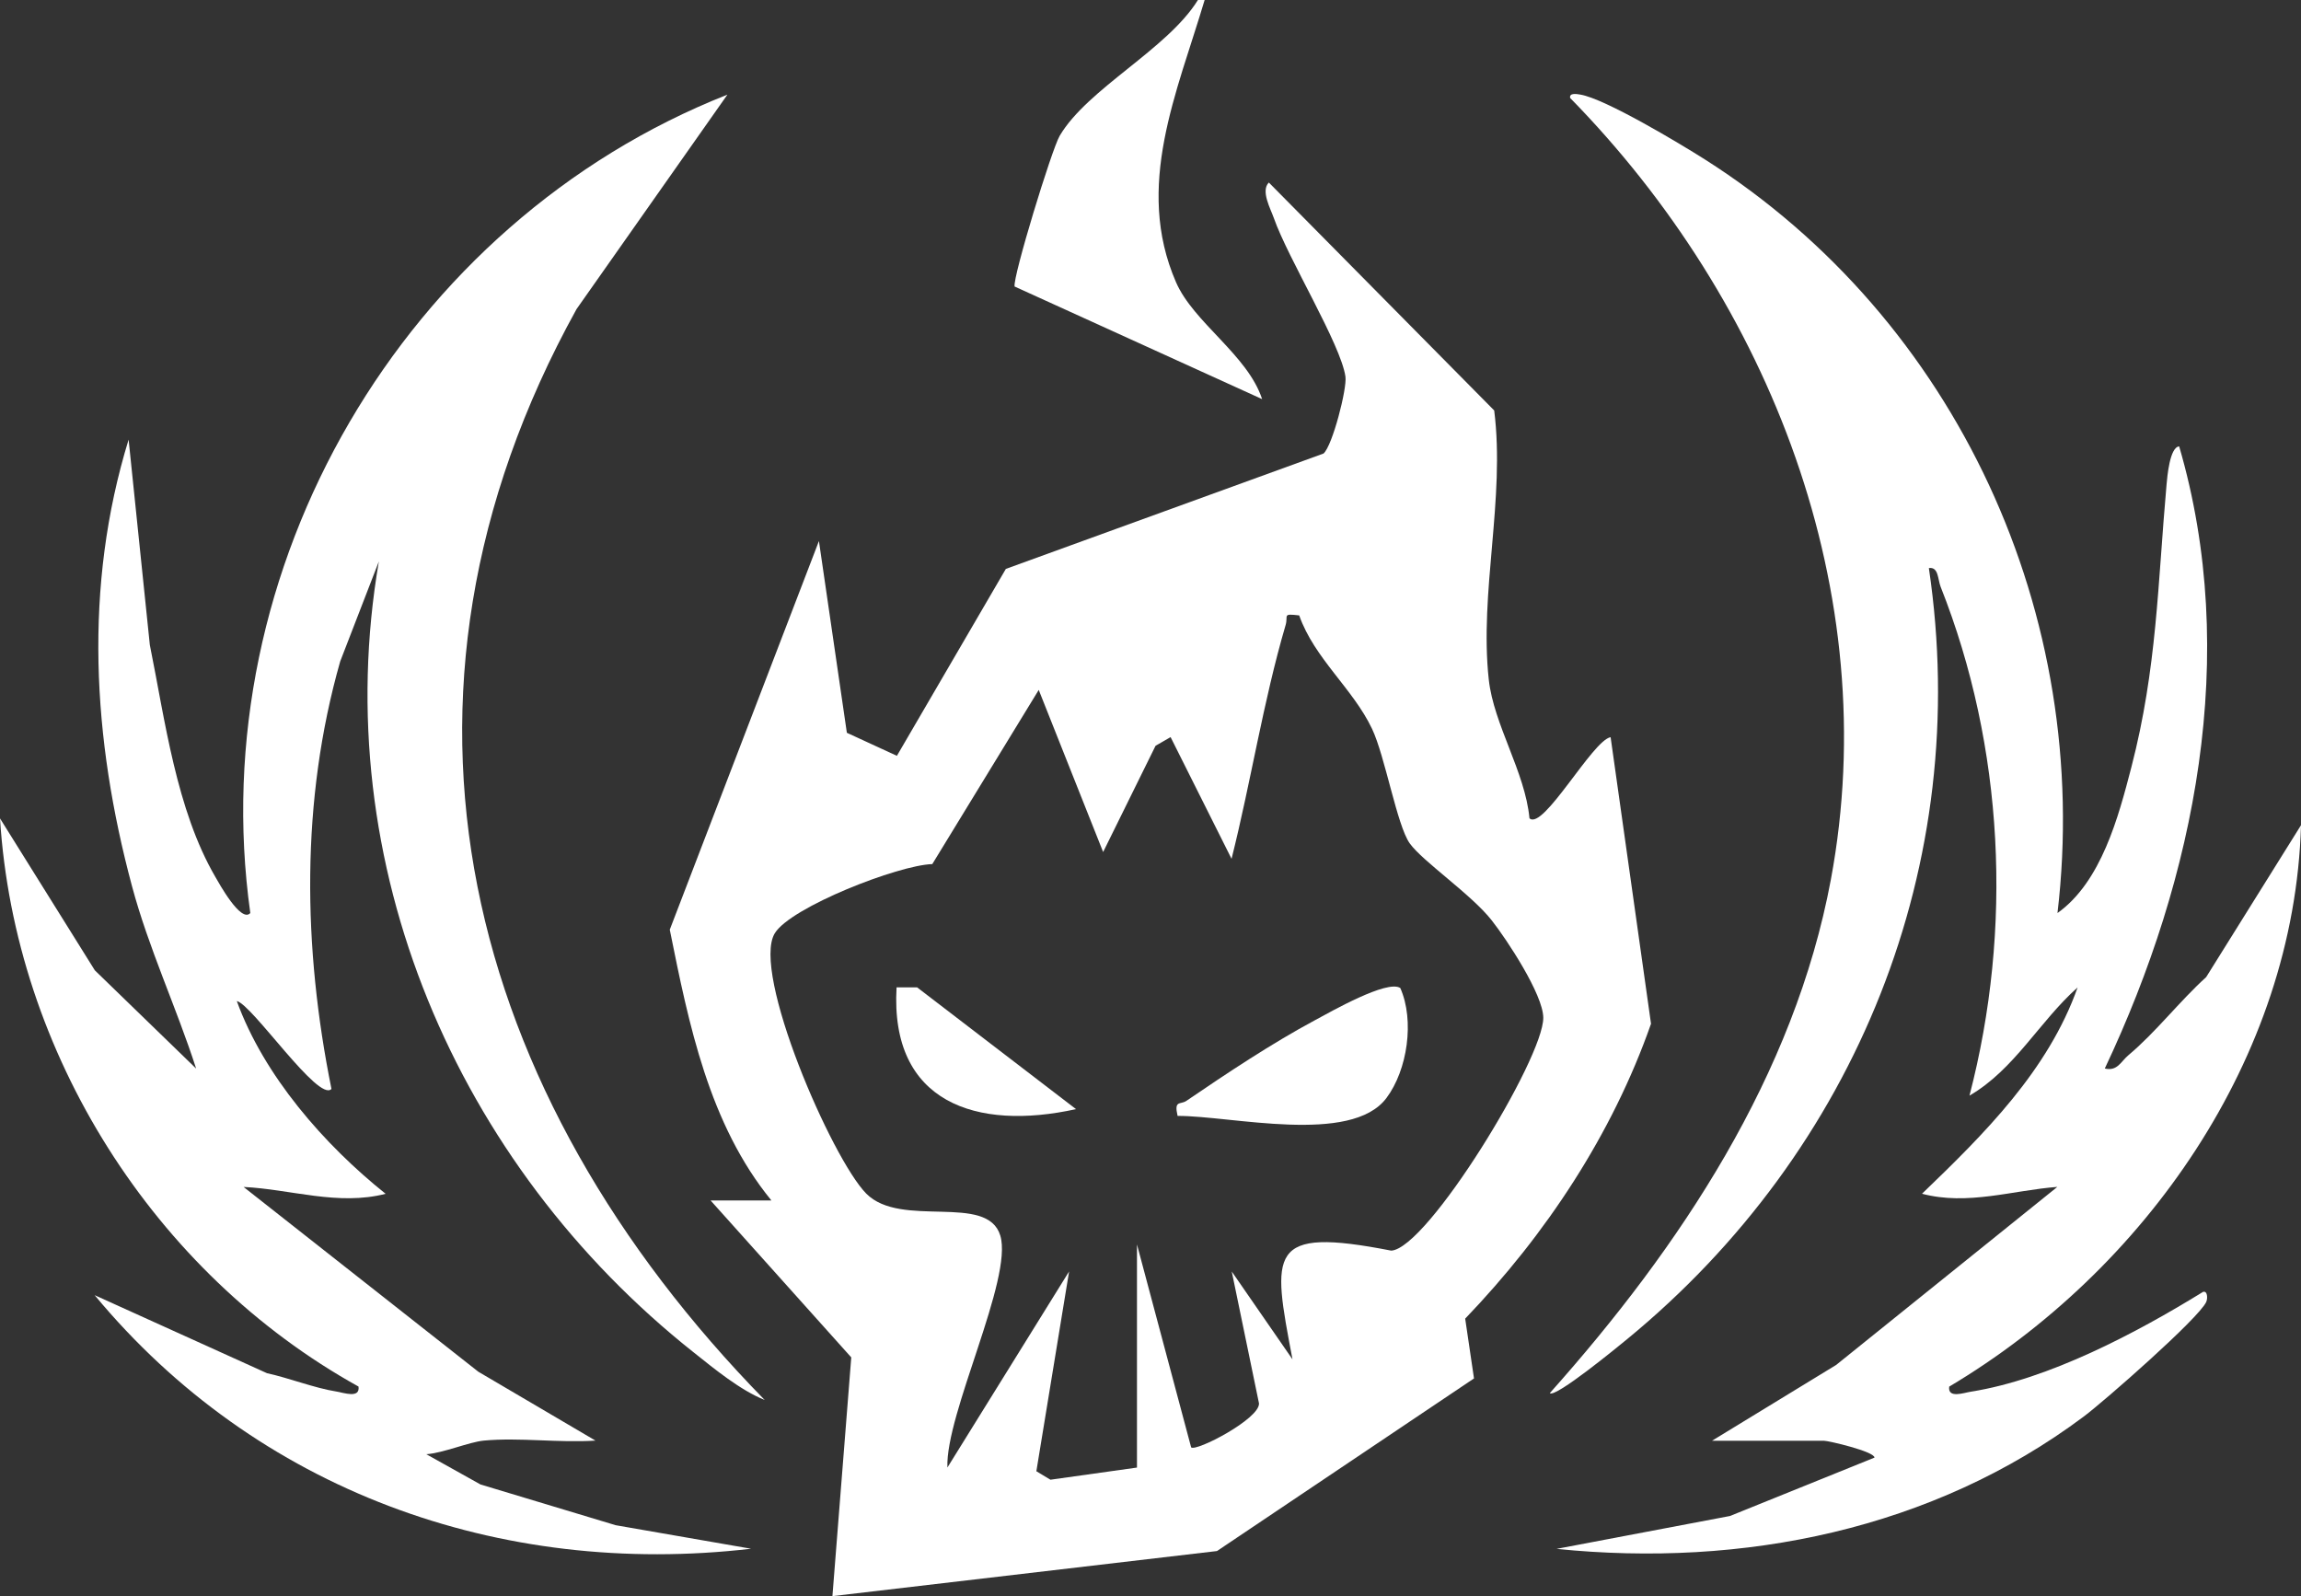 <?xml version="1.0" encoding="UTF-8"?>
<svg id="Layer_2" data-name="Layer 2" xmlns="http://www.w3.org/2000/svg" viewBox="0 0 339.39 235.43">
  <rect x="0" y="0" width="339.39" height="235.43" fill="#333333" stroke="none"/>
  <defs>
    <style>
      .cls-1 {
        fill: #fff;
      }
    </style>
  </defs>
  <g id="Layer_1-2" data-name="Layer 1">
    <g>
      <path class="cls-1" d="M177.68,0c-4.04,13.61-10.39,27.44-4.22,41.63,2.6,5.97,10.56,10.71,12.7,17.24l-36.51-16.61c-.29-1.39,5.49-20.27,6.65-22.23,4.13-6.99,15.87-12.74,20.39-20.03h1Z"/>
      <path class="cls-1" d="M225.6,120.7c2.02,1.84,9.3-11.51,11.96-11.97l5.96,42.27c-5.71,16.29-15.5,31.09-27.41,43.49l1.3,8.82-37.91,25.46-56.72,6.65,2.78-35.21-20.75-23.15h8.97c-9.21-11.26-12.18-25.98-14.99-39.94l22-57.32,4.12,28.28,7.38,3.4,16.07-27.57,46.86-17.02c1.32-1.17,3.48-9.58,3.23-11.33-.67-4.76-8.46-17.41-10.56-23.39-.48-1.38-1.97-4.03-.74-5.25l33.24,33.62c1.64,13.02-2.21,26.84-.8,39.7.73,6.64,5.36,13.62,6,20.44ZM167.7,216.47v-32.92l7.99,29.93c.73.66,10.09-4.19,10.01-6.48l-4.02-19.46,8.96,12.96c-3.02-15.88-3.81-19.62,14.56-16.04,5.33-.28,22.48-28.35,22.43-34.36-.03-3.42-5.36-11.5-7.61-14.36-3-3.82-10.21-8.71-12.09-11.35s-3.63-12.84-5.56-16.9c-2.81-5.92-8.52-10.39-10.74-16.72-2.58-.3-1.58,0-2.01,1.44-3.3,11.25-5.11,23.09-7.97,34.46l-8.99-17.95-2.22,1.28-7.73,15.67-9.5-23.91-15.7,25.69c-5,.14-20.88,6.35-23.23,10.2-3.51,5.76,8.39,33.21,13.48,38.39,5.14,5.22,17.86-.13,19.78,6.2s-8.12,26.35-7.8,34.21l17.95-28.92-4.83,29.47,2.08,1.25,12.74-1.79Z"/>
      <path class="cls-1" d="M252.55,212.48l18.28-11.16,32.62-26.26c-6.6.5-13.24,2.79-19.96,1.01,9.17-8.82,18.6-18.16,22.95-30.43-5.66,5.04-9.29,12.08-15.95,15.96,6.4-24.57,5.12-51.41-4.26-75.07-.42-1.06-.29-2.97-1.73-2.74,6.49,43.69-10.72,85.96-44.46,113.69-1.34,1.1-10.64,8.75-11.45,8,19.21-21.54,36.07-46.84,41.46-75.77,7.88-42.3-8.98-85.17-38.46-115.26-.15-.77.92-.6,1.5-.5,3.66.61,14.71,7.24,18.38,9.57,37.21,23.64,57.18,67.31,52,111.15,6.46-4.6,8.99-14.16,10.9-21.52,3.79-14.62,3.88-27.06,5.19-41.7.1-1.09.46-5.5,1.86-5.61,8.97,30.7,2.41,63.43-10.97,91.76,1.87.44,2.37-1.04,3.5-1.98,3.99-3.34,7.55-7.97,11.45-11.5l13.99-22.41c-.98,34.36-23.08,65.66-51.89,82.81-.24,1.8,2.17.9,3.23.74,11.45-1.82,24.39-8.66,34.2-14.71.67-.22.72.95.48,1.48-1.08,2.4-15.04,14.64-18.05,16.89-22.3,16.69-50.3,22.33-77.77,19.53l25.58-4.85,21.31-8.61c.03-.89-6.76-2.49-7.47-2.49h-16.47Z"/>
      <path class="cls-1" d="M71.36,212.48c-2.19.21-5.96,1.83-8.48,2.01l7.99,4.46,19.94,6.01,19.97,3.47c-37.1,4.32-72.94-8.61-96.82-37.4l25.42,11.51c3.34.73,6.95,2.18,10.27,2.71,1.06.17,3.47,1.06,3.23-.74C22.72,187.78,2.18,155.35,0,120.71l13.99,22.41,14.94,14.49c-2.91-9.03-7.01-17.74-9.47-26.94-5.83-21.74-7.16-44.14-.49-65.83l3.13,30.28c2.24,11.08,3.9,24.33,9.67,34.23.46.79,3.77,6.86,5.15,5.32-7.14-50.9,22.69-101.9,70.37-120.71l-22.25,31.63c-31.84,57.56-16.4,115.8,27.75,160.9-3.63-1.46-7.38-4.56-10.45-7-35.02-27.74-54.11-72.05-46.46-116.68l-5.7,14.74c-5.86,20.57-5.5,42.23-1.29,63.06-1.88,2.06-11.7-12.47-13.96-12.96,3.98,11,12.9,21.2,21.95,28.43-7.03,1.81-14.01-.68-20.95-1.01l34.62,27.25,17.28,10.16c-5.34.36-11.21-.49-16.47,0Z"/>
      <path class="cls-1" d="M206.54,145.73c2.12,4.78,1.07,12.07-2.05,16.23-5.21,6.94-22.88,2.61-30.8,2.63-.55-2.38.4-1.61,1.3-2.22,5.97-4.07,12.63-8.5,18.99-11.91,2.28-1.22,10.66-6.02,12.56-4.73Z"/>
      <path class="cls-1" d="M158.71,163.59c-14.64,3.23-27.46-.91-26.47-17.96h3.03s23.44,17.96,23.44,17.96Z"/>
    </g>
  </g>
</svg>